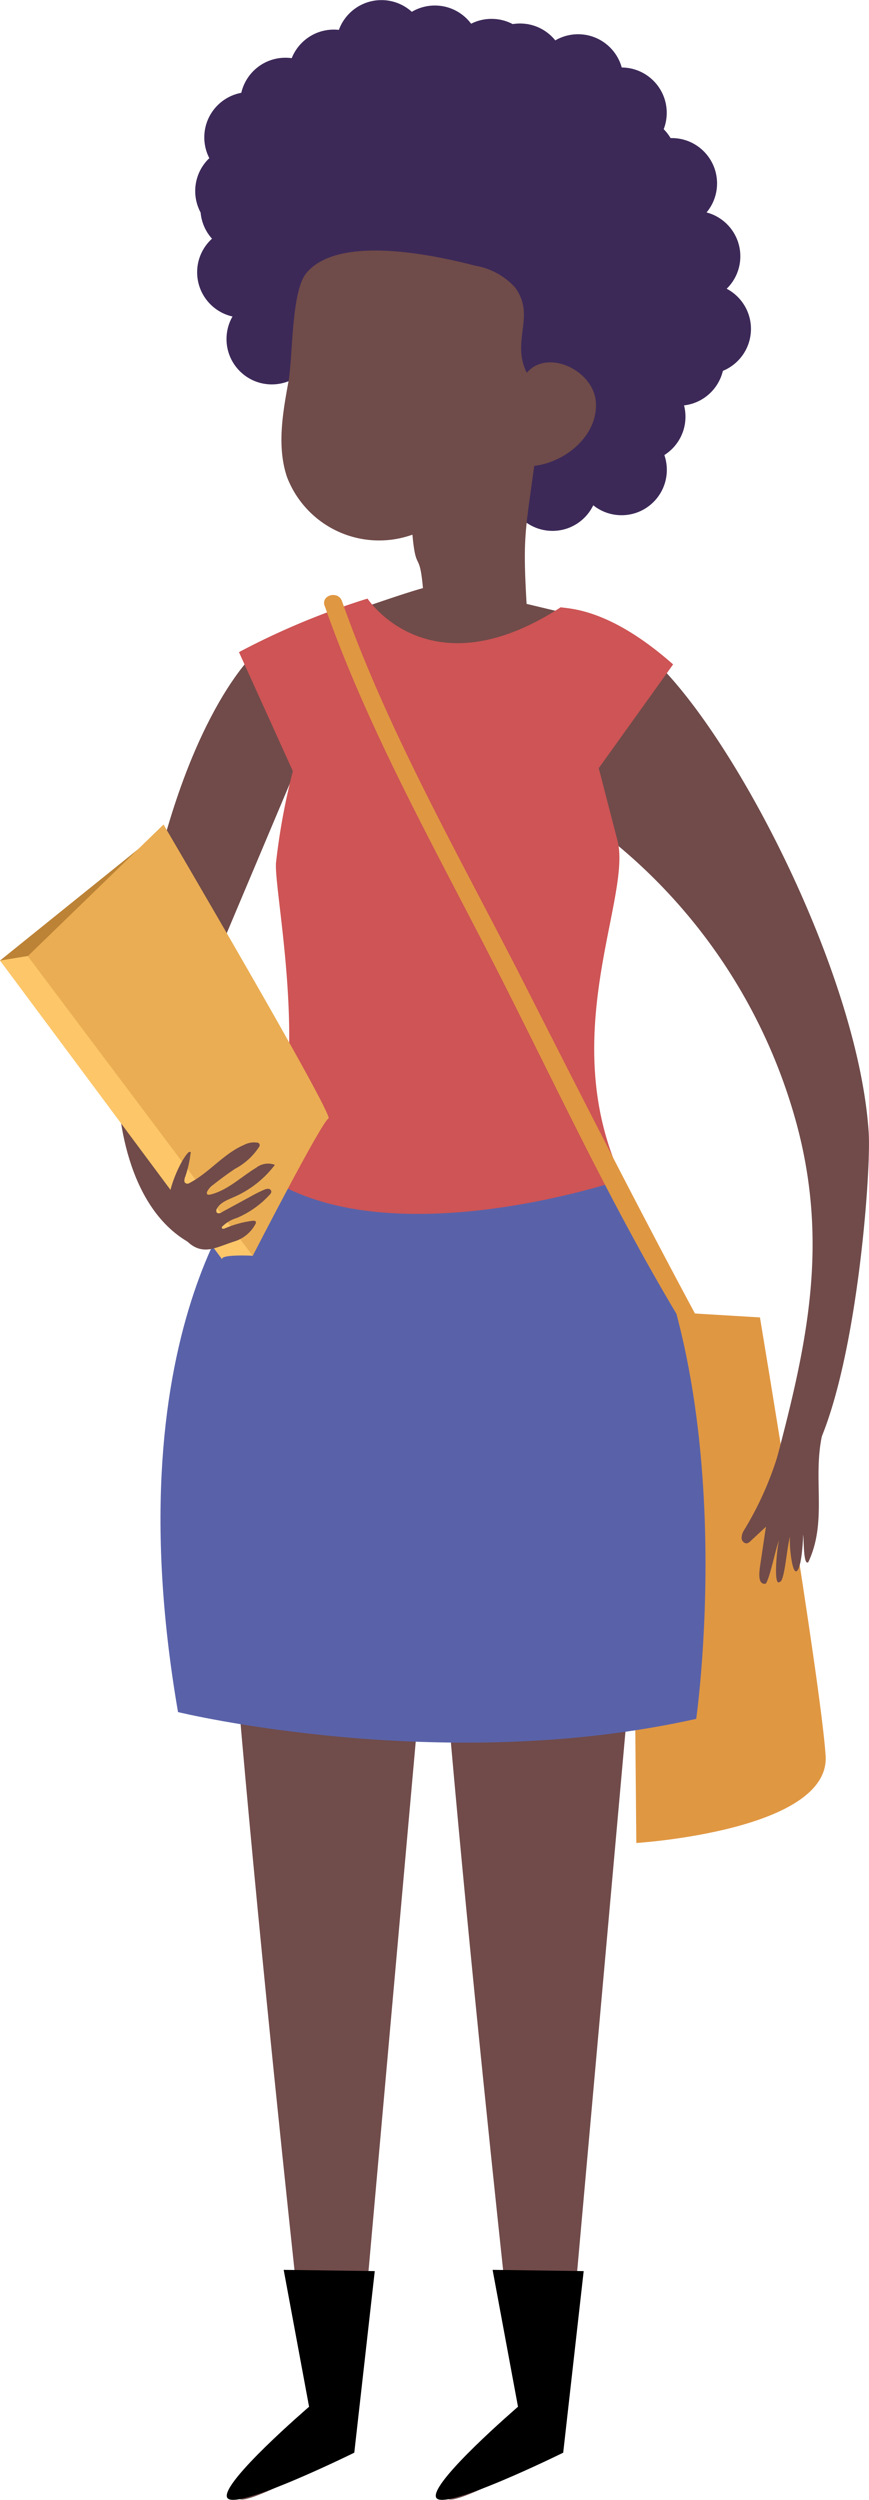 <svg class="{{ .class }}" xmlns="http://www.w3.org/2000/svg" viewBox="0 0 89.97 258.56">
  <defs>
    <style>
      .bg-fc{fill:#3c2958}.bg-sc{fill:#704b4a}.bg-mc{fill:#e09742}.cls-12{fill:#543330}
    </style>
  </defs>
  <circle class="bg-fc" cx="56.84" cy="49.51" r="4.69"/>
  <circle class="bg-fc" cx="62.75" cy="38.55" r="4.69"/>
  <circle class="bg-fc" cx="54.85" cy="46.3" r="4.69"/>
  <circle class="bg-fc" cx="49.09" cy="48.29" r="4.69"/>
  <circle class="bg-fc" cx="58.36" cy="36.91" r="4.69"/>
  <circle class="bg-fc" cx="56.71" cy="41.3" r="4.69"/>
  <circle class="bg-fc" cx="61.15" cy="32.94" r="4.69"/>
  <circle class="bg-fc" cx="54.73" cy="33.2" r="4.69"/>
  <circle class="bg-fc" cx="54.78" cy="28.2" r="4.69"/>
  <circle class="bg-fc" cx="52.02" cy="22.16" r="4.69"/>
  <circle class="bg-fc" cx="45.12" cy="31.27" r="4.69"/>
  <circle class="bg-fc" cx="47.59" cy="36.46" r="4.69"/>
  <circle class="bg-fc" cx="47.63" cy="20.52" r="4.69"/>
  <circle class="bg-fc" cx="54.23" cy="18.02" r="4.69"/>
  <circle class="bg-fc" cx="44.85" cy="27.95" r="4.69"/>
  <circle class="bg-fc" cx="51.4" cy="29.29" r="4.69"/>
  <circle class="bg-fc" cx="64.77" cy="29.62" r="4.69"/>
  <circle class="bg-fc" cx="59.38" cy="23.2" r="4.69"/>
  <circle class="bg-fc" cx="38.95" cy="30.34" r="4.69"/>
  <circle class="bg-fc" cx="37.6" cy="26.93" r="4.69"/>
  <circle class="bg-fc" cx="40.1" cy="16.19" r="4.69"/>
  <circle class="bg-fc" cx="37.32" cy="23.62" r="4.69"/>
  <circle class="bg-fc" cx="58.74" cy="27.37" r="4.69"/>
  <circle class="bg-fc" cx="40.05" cy="20.38" r="4.69"/>
  <circle class="bg-fc" cx="35.09" cy="19.1" r="4.69"/>
  <circle class="bg-fc" cx="34.18" cy="31.45" r="4.69"/>
  <circle class="bg-fc" cx="46.11" cy="17.29" r="4.69"/>
  <circle class="bg-fc" cx="31.42" cy="26.01" r="4.69"/>
  <circle class="bg-fc" cx="42.29" cy="36.6" r="4.69"/>
  <circle class="bg-fc" cx="57.2" cy="50.22" r="4.69"/>
  <circle class="bg-fc" cx="62.84" cy="35.13" r="4.69"/>
  <circle class="bg-fc" cx="62.89" cy="30.13" r="4.69"/>
  <circle class="bg-fc" cx="60.14" cy="24.09" r="4.69"/>
  <circle class="bg-fc" cx="53.24" cy="33.19" r="4.69"/>
  <circle class="bg-fc" cx="55.7" cy="38.39" r="4.69"/>
  <circle class="bg-fc" cx="55.74" cy="22.45" r="4.69"/>
  <circle class="bg-fc" cx="62.34" cy="19.94" r="4.69"/>
  <circle class="bg-fc" cx="52.96" cy="29.88" r="4.69"/>
  <circle class="bg-fc" cx="67.49" cy="25.13" r="4.69"/>
  <circle class="bg-fc" cx="47.06" cy="32.27" r="4.69"/>
  <circle class="bg-fc" cx="45.71" cy="28.86" r="4.69"/>
  <circle class="bg-fc" cx="48.21" cy="18.11" r="4.69"/>
  <circle class="bg-fc" cx="45.44" cy="25.55" r="4.69"/>
  <circle class="bg-fc" cx="73.06" cy="34.02" r="4.69"/>
  <circle class="bg-fc" cx="68.88" cy="32.37" r="4.69"/>
  <circle class="bg-fc" cx="62.66" cy="46.42" r="4.69"/>
  <circle class="bg-fc" cx="66.28" cy="43.1" r="4.69"/>
  <circle class="bg-fc" cx="64.35" cy="48.6" r="4.69"/>
  <circle class="bg-fc" cx="64.4" cy="43.61" r="4.69"/>
  <circle class="bg-fc" cx="70.28" cy="37.27" r="4.69"/>
  <circle class="bg-fc" cx="48.16" cy="22.31" r="4.69"/>
  <circle class="bg-fc" cx="43.2" cy="21.03" r="4.69"/>
  <circle class="bg-fc" cx="42.29" cy="33.37" r="4.69"/>
  <circle class="bg-fc" cx="54.22" cy="19.22" r="4.69"/>
  <circle class="bg-fc" cx="55.61" cy="24.5" r="4.69"/>
  <circle class="bg-fc" cx="49.24" cy="19.77" r="4.69"/>
  <circle class="bg-fc" cx="46.49" cy="13.73" r="4.69"/>
  <circle class="bg-fc" cx="42.09" cy="12.08" r="4.69"/>
  <circle class="bg-fc" cx="48.69" cy="9.58" r="4.69"/>
  <circle class="bg-fc" cx="45.86" cy="20.86" r="4.69"/>
  <circle class="bg-fc" cx="59.23" cy="21.19" r="4.69"/>
  <circle class="bg-fc" cx="53.84" cy="14.76" r="4.69"/>
  <circle class="bg-fc" cx="34.56" cy="7.75" r="4.69"/>
  <circle class="bg-fc" cx="31.79" cy="15.18" r="4.69"/>
  <circle class="bg-fc" cx="53.2" cy="18.93" r="4.69"/>
  <circle class="bg-fc" cx="34.51" cy="11.95" r="4.69"/>
  <circle class="bg-fc" cx="29.55" cy="10.66" r="4.69"/>
  <circle class="bg-fc" cx="40.57" cy="8.86" r="4.69"/>
  <circle class="bg-fc" cx="71.96" cy="26.51" r="4.69"/>
  <circle class="bg-fc" cx="57.35" cy="21.69" r="4.69"/>
  <circle class="bg-fc" cx="54.6" cy="15.65" r="4.69"/>
  <circle class="bg-fc" cx="50.2" cy="14.01" r="4.69"/>
  <circle class="bg-fc" cx="56.8" cy="11.51" r="4.69"/>
  <circle class="bg-fc" cx="47.42" cy="21.44" r="4.69"/>
  <circle class="bg-fc" cx="69.55" cy="18.97" r="4.69"/>
  <circle class="bg-fc" cx="61.95" cy="16.69" r="4.69"/>
  <circle class="bg-fc" cx="42.68" cy="9.68" r="4.69"/>
  <circle class="bg-fc" cx="39.9" cy="17.11" r="4.69"/>
  <circle class="bg-fc" cx="61.31" cy="20.86" r="4.69"/>
  <circle class="bg-fc" cx="42.62" cy="13.87" r="4.69"/>
  <circle class="bg-fc" cx="37.66" cy="12.59" r="4.69"/>
  <circle class="bg-fc" cx="48.68" cy="10.79" r="4.69"/>
  <circle class="bg-fc" cx="35.41" cy="25.06" r="4.69"/>
  <circle class="bg-fc" cx="27.88" cy="20.72" r="4.69"/>
  <circle class="bg-fc" cx="25.1" cy="28.16" r="4.69"/>
  <circle class="bg-fc" cx="27.83" cy="24.92" r="4.69"/>
  <circle class="bg-fc" cx="33.89" cy="21.83" r="4.69"/>
  <circle class="bg-fc" cx="35.99" cy="22.65" r="4.69"/>
  <circle class="bg-fc" cx="33.21" cy="30.08" r="4.69"/>
  <circle class="bg-fc" cx="35.94" cy="26.85" r="4.69"/>
  <circle class="bg-fc" cx="30.98" cy="25.56" r="4.69"/>
  <circle class="bg-fc" cx="37.02" cy="24.3" r="4.69"/>
  <circle class="bg-fc" cx="34.26" cy="18.26" r="4.69"/>
  <circle class="bg-fc" cx="29.87" cy="16.62" r="4.69"/>
  <circle class="bg-fc" cx="36.47" cy="14.12" r="4.69"/>
  <circle class="bg-fc" cx="33.64" cy="25.39" r="4.69"/>
  <circle class="bg-fc" cx="35.2" cy="25.98" r="4.69"/>
  <circle class="bg-fc" cx="30.45" cy="14.21" r="4.69"/>
  <circle class="bg-fc" cx="27.68" cy="21.65" r="4.69"/>
  <circle class="bg-fc" cx="30.4" cy="18.41" r="4.69"/>
  <circle class="bg-fc" cx="36.46" cy="15.32" r="4.69"/>
  <circle class="bg-fc" cx="30.12" cy="22.25" r="4.69"/>
  <circle class="bg-fc" cx="29.6" cy="10.9" r="4.69"/>
  <circle class="bg-fc" cx="26.82" cy="18.33" r="4.69"/>
  <circle class="bg-fc" cx="29.55" cy="15.09" r="4.69"/>
  <circle class="bg-fc" cx="25.84" cy="14.21" r="4.69"/>
  <circle class="bg-fc" cx="35.61" cy="12" r="4.69"/>
  <circle class="bg-fc" cx="39.49" cy="4.7" r="4.69"/>
  <circle class="bg-fc" cx="29.3" cy="21.41" r="4.69"/>
  <circle class="bg-fc" cx="24.9" cy="19.76" r="4.69"/>
  <circle class="bg-fc" cx="31.5" cy="17.26" r="4.69"/>
  <circle class="bg-fc" cx="33.01" cy="21.69" r="4.69"/>
  <circle class="bg-fc" cx="25.44" cy="21.56" r="4.69"/>
  <circle class="bg-fc" cx="31.5" cy="18.47" r="4.69"/>
  <circle class="bg-fc" cx="59.38" cy="15.56" r="4.69"/>
  <circle class="bg-fc" cx="59.33" cy="19.75" r="4.69"/>
  <circle class="bg-fc" cx="54.36" cy="18.47" r="4.69"/>
  <circle class="bg-fc" cx="65.39" cy="16.67" r="4.69"/>
  <circle class="bg-fc" cx="64.34" cy="11.67" r="4.69"/>
  <circle class="bg-fc" cx="53.84" cy="7.12" r="4.69"/>
  <circle class="bg-fc" cx="51.06" cy="14.55" r="4.69"/>
  <circle class="bg-fc" cx="53.79" cy="11.32" r="4.69"/>
  <circle class="bg-fc" cx="48.83" cy="10.03" r="4.69"/>
  <circle class="bg-fc" cx="59.85" cy="8.23" r="4.69"/>
  <circle class="bg-fc" cx="59.17" cy="16.48" r="4.69"/>
  <circle class="bg-fc" cx="61.9" cy="13.25" r="4.69"/>
  <circle class="bg-fc" cx="56.94" cy="11.96" r="4.69"/>
  <circle class="bg-fc" cx="53.54" cy="17.63" r="4.69"/>
  <circle class="bg-fc" cx="49.14" cy="15.99" r="4.69"/>
  <circle class="bg-fc" cx="55.74" cy="13.49" r="4.69"/>
  <circle class="bg-fc" cx="49.73" cy="13.59" r="4.69"/>
  <circle class="bg-fc" cx="49.68" cy="17.78" r="4.69"/>
  <circle class="bg-fc" cx="55.74" cy="14.69" r="4.69"/>
  <circle class="bg-fc" cx="48.88" cy="10.27" r="4.69"/>
  <circle class="bg-fc" cx="28.14" cy="35.07" r="4.69"/>
  <circle class="bg-fc" cx="45.02" cy="5.26" r="4.69"/>
  <circle class="bg-fc" cx="54.89" cy="11.37" r="4.69"/>
  <circle class="bg-fc" cx="51.97" cy="15.11" r="4.69"/>
  <circle class="bg-fc" cx="50.78" cy="16.63" r="4.69"/>
  <circle class="bg-fc" cx="50.89" cy="6.64" r="4.69"/>
  <circle class="bg-fc" cx="39.53" cy="27.93" r="4.69"/>
  <circle class="bg-fc" cx="50.4" cy="38.53" r="4.69"/>
  <path d="M152.85 323.69L143 434s-11.4 6.38-11.78 5.2c-.74-2.33 7.29-9.45 7.29-9.45s-8.78-78.22-9.58-106.53c-.22-8.16 7.18-21.17 7.18-21.17l17.34.8z" transform="translate(-106.48 -180.82)" fill="#704c4a"/>
  <path class="bg-sc" d="M174.48 323.69L164.6 434s-11.4 6.38-11.77 5.2c-.74-2.33 7.28-9.45 7.28-9.45s-8.78-78.22-9.57-106.53c-.23-8.16 7.18-21.17 7.18-21.17l5.22 5.46zM118.7 293.69s.1 11.73 7.54 15.75l2.64-3.58-5.59-13zM132.91 248.33s-7.38 6.48-11.39 27.79l6.52 5.76 10.3-24.41z" transform="translate(-106.48 -180.82)"/>
  <path class="bg-mc" d="M171.86 316.28l13.3.8s6.27 37.52 6.8 45.31-19.6 9.05-19.6 9.05z" transform="translate(-106.48 -180.82)"/>
  <path class="bg-sc" d="M196.42 298c-1-15.91-13.23-39.9-21.75-48.43-1.26-1.25-3.53-1.32-5.27-1a3.92 3.92 0 0 0-1.69.93c-2.92 2.34.54 7.74-1 11.16a4.91 4.91 0 0 0-.48 3.69 5.74 5.74 0 0 0 2.12 2.26 56.79 56.79 0 0 1 20.7 30.81c3.53 13.51.43 24.58-3 37.49 8.05 1.25 10.7-31.48 10.37-36.91z" transform="translate(-106.48 -180.82)"/>
  <path class="bg-sc" d="M183.53 339.06a1.55 1.55 0 0 0-.27.84c0 .3.29.6.58.54a.83.83 0 0 0 .34-.22l1.6-1.49c-.18 1.18-.35 2.36-.53 3.54-.12.84-.46 2.51.51 2.35.43-.55 1.08-3.87 1.38-4.5-.19.54-.65 4.93.08 4.31.54-.06.74-4.07 1.11-4.78-.23.21.1 4.07.64 3.67s.66-3.45.66-3.76c.09.34 0 3.28.54 2.83 2-4.27.42-8.56 1.43-13.16-1.95 1.55-3.57-1.82-4.1.32a34 34 0 0 1-3.97 9.51z" transform="translate(-106.48 -180.82)"/>
  <path d="M136.33 220.37c-.59 3.23-1.18 6.63-.15 9.75a10.21 10.21 0 0 0 13 6c.36 4 .73 1.54 1.09 5.53-3 .81-11.34 3.89-14.3 4.7 1.17 3.93 15.55 10 17.41 13.63 6.36-2.84 6.82-9.34 13.17-12.18.86-.38.37-2.07-.12-2.87a1.66 1.66 0 0 0-1.12-.62l-4.31-1.03c-.4-6.91-.14-7.41.79-14.27 3.32-.41 6.55-3.17 6.39-6.51s-5-5.67-7.16-3.12c-1.67-3.37 1-5.9-1.25-8.87a7.2 7.2 0 0 0-4.09-2.21c-4.25-1.1-14.05-3.22-17.43.7-1.65 1.88-1.42 8.68-1.92 11.37z" transform="translate(-106.48 -180.82)" fill="#6f4b49"/>
  <path d="M163.6 243.36h.17z" transform="translate(-106.48 -180.82)" fill="#2f384f"/>
  <path d="M133.42 301.72s-15.51 15.55-8.51 56.18c0 0 27.2 6.62 53.65.7 0 0 5.54-38.55-9.95-59.06l-15.61-.68z" transform="translate(-106.48 -180.82)" fill="#5962a9"/>
  <path d="M170.41 267.76l-1.94-7.49 7.7-10.73c-6.52-5.76-10.64-5.74-11.64-5.91-13.65 8.85-20-.9-20-.9a77.6 77.6 0 0 0-13.31 5.54l5.58 12.31a68.43 68.43 0 0 0-1.75 9.52c-.18 3.21 3.54 20.48-.56 30.61l-.73 1.59c12.81 8.86 37.15.51 37.15.51-7-14.75 1.03-29.16-.5-35.05z" transform="translate(-106.48 -180.82)" fill="#ce5455"/>
  <path class="bg-mc" d="M140.09 243.47c4.7 13.42 12.06 26.23 18.46 38.88 6.66 13.15 13 26.86 21 39.24a.68.68 0 0 0 1.17-.69c-6.91-12.66-13.46-25.56-20-38.42s-14.04-25.87-18.83-39.48c-.4-1.13-2.21-.64-1.8.5z" transform="translate(-106.48 -180.82)"/>
  <path fill="#bc8235" d="M0 99.35L15.83 86.6l15.31 29.76-9.88 9.38L0 99.35z"/>
  <path d="M132.64 310.72l-23.29-31 14.06-13.62s17.74 30.18 17.08 30.41-7.85 14.21-7.85 14.21z" transform="translate(-106.48 -180.82)" fill="#eaad53"/>
  <path d="M109.35 279.7l-2.87.47 23.07 31c-.67-.66 3.09-.47 3.09-.47z" transform="translate(-106.48 -180.82)" fill="#fdc669"/>
  <path class="bg-sc" d="M125.94 300.06c.07-.07.18-.14.26-.08s0 .12 0 .2a11.06 11.06 0 0 1-.56 2.39 1 1 0 0 0-.07.41.27.27 0 0 0 .28.26.28.28 0 0 0 .13 0c2.1-1.05 3.61-3.08 5.76-4a2.24 2.24 0 0 1 1.36-.24c.11 0 .23.08.25.18a.31.31 0 0 1 0 .19 6.66 6.66 0 0 1-2.52 2.33c-.78.52-1.53 1.07-2.26 1.65a1.86 1.86 0 0 0-.66.76.25.25 0 0 0 0 .17c0 .13.22.12.36.09 1.78-.44 3.16-1.82 4.73-2.77a2 2 0 0 1 1.94-.3 10.63 10.63 0 0 1-4.24 3.33c-.7.31-1.51.6-1.81 1.3a.42.42 0 0 0 0 .24c.08.22.4.16.6 0l3-1.63a13 13 0 0 1 1.35-.67.92.92 0 0 1 .43-.09.32.32 0 0 1 .3.28.47.47 0 0 1-.16.32 9.82 9.82 0 0 1-3.4 2.41 3.68 3.68 0 0 0-1.56.93.13.13 0 0 0 0 .09c0 .12.18.12.29.07a10.61 10.61 0 0 1 2.93-.8c.1 0 .23 0 .28.08a.25.25 0 0 1 0 .22 3.72 3.72 0 0 1-2.2 1.84c-.73.23-1.42.53-2.17.73-1.87.49-3.33-.63-4.51-4-.6-1.37 1.04-5.04 1.87-5.89z" transform="translate(-106.48 -180.82)"/>
  <path class="bg-fc2" d="M138.48 429.75s-9.14 7.84-8.49 9.38 13.17-4.63 13.17-4.63l2.12-18.78-9.43-.13zM160.11 429.75s-9.13 7.84-8.48 9.38 13.16-4.63 13.16-4.63l2.12-18.78-9.43-.13z" transform="translate(-106.48 -180.82)"/>
</svg>

